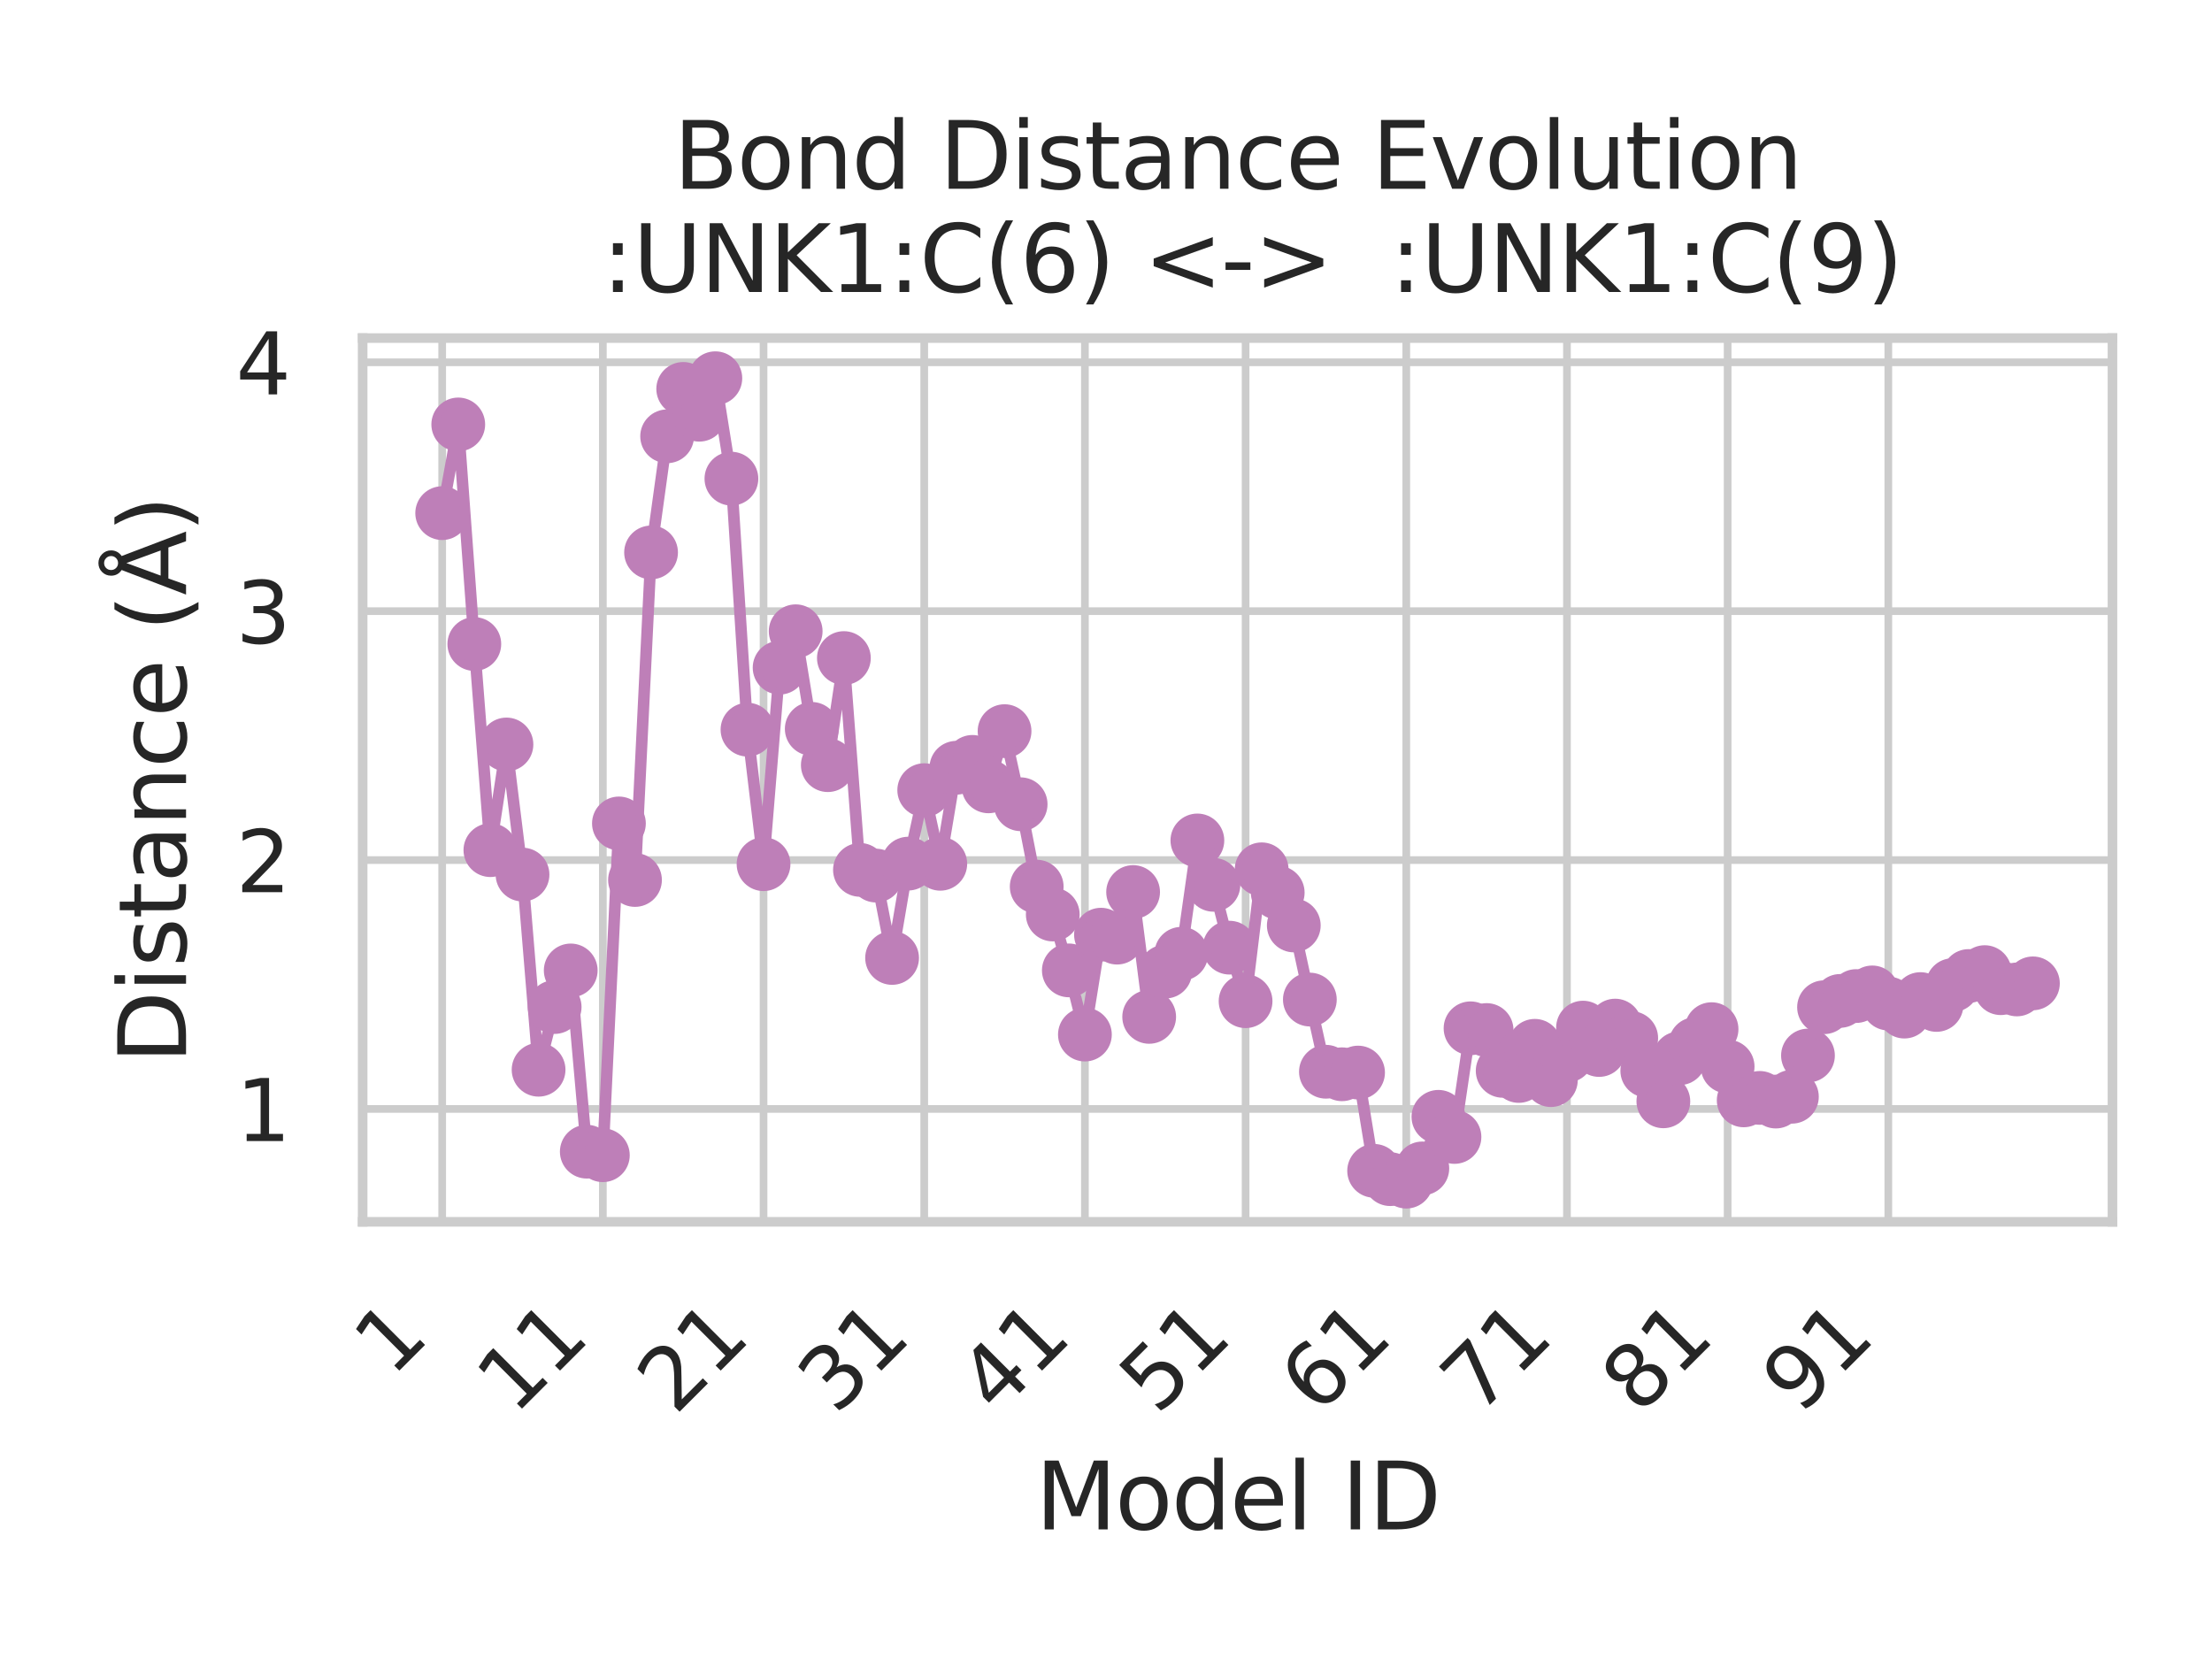 <?xml version="1.0" encoding="utf-8" standalone="no"?>
<!DOCTYPE svg PUBLIC "-//W3C//DTD SVG 1.1//EN"
  "http://www.w3.org/Graphics/SVG/1.1/DTD/svg11.dtd">
<svg xmlns:xlink="http://www.w3.org/1999/xlink" width="288pt" height="216pt" viewBox="0 0 288 216" xmlns="http://www.w3.org/2000/svg" version="1.1">
 <defs>
  <style type="text/css">*{stroke-linejoin: round; stroke-linecap: butt}</style>
 </defs>
 <g id="figure_1">
  <g id="patch_1">
   <path d="M 0 216 
L 288 216 
L 288 0 
L 0 0 
z
" style="fill: #ffffff"/>
  </g>
  <g id="axes_1">
   <g id="patch_2">
    <path d="M 47.216 159.079 
L 275.04 159.079 
L 275.04 44.016 
L 47.216 44.016 
z
" style="fill: #ffffff"/>
   </g>
   <g id="matplotlib.axis_1">
    <g id="xtick_1">
     <g id="line2d_1">
      <path d="M 57.572 159.079 
L 57.572 44.016 
" clip-path="url(#p809d1a5e52)" style="fill: none; stroke: #cccccc; stroke-linecap: round"/>
     </g>
     <g id="text_1">
      <!-- 1 -->
      <g style="fill: #262626" transform="translate(51.005 179.438) rotate(-45) scale(0.11 -0.11)">
       <defs>
        <path id="DejaVuSans-31" d="M 794 531 
L 1825 531 
L 1825 4091 
L 703 3866 
L 703 4441 
L 1819 4666 
L 2450 4666 
L 2450 531 
L 3481 531 
L 3481 0 
L 794 0 
L 794 531 
z
" transform="scale(0.016)"/>
       </defs>
       <use xlink:href="#DejaVuSans-31"/>
      </g>
     </g>
    </g>
    <g id="xtick_2">
     <g id="line2d_2">
      <path d="M 78.492 159.079 
L 78.492 44.016 
" clip-path="url(#p809d1a5e52)" style="fill: none; stroke: #cccccc; stroke-linecap: round"/>
     </g>
     <g id="text_2">
      <!-- 11 -->
      <g style="fill: #262626" transform="translate(66.977 184.387) rotate(-45) scale(0.11 -0.11)">
       <use xlink:href="#DejaVuSans-31"/>
       <use xlink:href="#DejaVuSans-31" x="63.623"/>
      </g>
     </g>
    </g>
    <g id="xtick_3">
     <g id="line2d_3">
      <path d="M 99.413 159.079 
L 99.413 44.016 
" clip-path="url(#p809d1a5e52)" style="fill: none; stroke: #cccccc; stroke-linecap: round"/>
     </g>
     <g id="text_3">
      <!-- 21 -->
      <g style="fill: #262626" transform="translate(87.897 184.387) rotate(-45) scale(0.11 -0.11)">
       <defs>
        <path id="DejaVuSans-32" d="M 1228 531 
L 3431 531 
L 3431 0 
L 469 0 
L 469 531 
Q 828 903 1448 1529 
Q 2069 2156 2228 2338 
Q 2531 2678 2651 2914 
Q 2772 3150 2772 3378 
Q 2772 3750 2511 3984 
Q 2250 4219 1831 4219 
Q 1534 4219 1204 4116 
Q 875 4013 500 3803 
L 500 4441 
Q 881 4594 1212 4672 
Q 1544 4750 1819 4750 
Q 2544 4750 2975 4387 
Q 3406 4025 3406 3419 
Q 3406 3131 3298 2873 
Q 3191 2616 2906 2266 
Q 2828 2175 2409 1742 
Q 1991 1309 1228 531 
z
" transform="scale(0.016)"/>
       </defs>
       <use xlink:href="#DejaVuSans-32"/>
       <use xlink:href="#DejaVuSans-31" x="63.623"/>
      </g>
     </g>
    </g>
    <g id="xtick_4">
     <g id="line2d_4">
      <path d="M 120.333 159.079 
L 120.333 44.016 
" clip-path="url(#p809d1a5e52)" style="fill: none; stroke: #cccccc; stroke-linecap: round"/>
     </g>
     <g id="text_4">
      <!-- 31 -->
      <g style="fill: #262626" transform="translate(108.818 184.387) rotate(-45) scale(0.11 -0.11)">
       <defs>
        <path id="DejaVuSans-33" d="M 2597 2516 
Q 3050 2419 3304 2112 
Q 3559 1806 3559 1356 
Q 3559 666 3084 287 
Q 2609 -91 1734 -91 
Q 1441 -91 1130 -33 
Q 819 25 488 141 
L 488 750 
Q 750 597 1062 519 
Q 1375 441 1716 441 
Q 2309 441 2620 675 
Q 2931 909 2931 1356 
Q 2931 1769 2642 2001 
Q 2353 2234 1838 2234 
L 1294 2234 
L 1294 2753 
L 1863 2753 
Q 2328 2753 2575 2939 
Q 2822 3125 2822 3475 
Q 2822 3834 2567 4026 
Q 2313 4219 1838 4219 
Q 1578 4219 1281 4162 
Q 984 4106 628 3988 
L 628 4550 
Q 988 4650 1302 4700 
Q 1616 4750 1894 4750 
Q 2613 4750 3031 4423 
Q 3450 4097 3450 3541 
Q 3450 3153 3228 2886 
Q 3006 2619 2597 2516 
z
" transform="scale(0.016)"/>
       </defs>
       <use xlink:href="#DejaVuSans-33"/>
       <use xlink:href="#DejaVuSans-31" x="63.623"/>
      </g>
     </g>
    </g>
    <g id="xtick_5">
     <g id="line2d_5">
      <path d="M 141.254 159.079 
L 141.254 44.016 
" clip-path="url(#p809d1a5e52)" style="fill: none; stroke: #cccccc; stroke-linecap: round"/>
     </g>
     <g id="text_5">
      <!-- 41 -->
      <g style="fill: #262626" transform="translate(129.738 184.387) rotate(-45) scale(0.11 -0.11)">
       <defs>
        <path id="DejaVuSans-34" d="M 2419 4116 
L 825 1625 
L 2419 1625 
L 2419 4116 
z
M 2253 4666 
L 3047 4666 
L 3047 1625 
L 3713 1625 
L 3713 1100 
L 3047 1100 
L 3047 0 
L 2419 0 
L 2419 1100 
L 313 1100 
L 313 1709 
L 2253 4666 
z
" transform="scale(0.016)"/>
       </defs>
       <use xlink:href="#DejaVuSans-34"/>
       <use xlink:href="#DejaVuSans-31" x="63.623"/>
      </g>
     </g>
    </g>
    <g id="xtick_6">
     <g id="line2d_6">
      <path d="M 162.174 159.079 
L 162.174 44.016 
" clip-path="url(#p809d1a5e52)" style="fill: none; stroke: #cccccc; stroke-linecap: round"/>
     </g>
     <g id="text_6">
      <!-- 51 -->
      <g style="fill: #262626" transform="translate(150.659 184.387) rotate(-45) scale(0.11 -0.11)">
       <defs>
        <path id="DejaVuSans-35" d="M 691 4666 
L 3169 4666 
L 3169 4134 
L 1269 4134 
L 1269 2991 
Q 1406 3038 1543 3061 
Q 1681 3084 1819 3084 
Q 2600 3084 3056 2656 
Q 3513 2228 3513 1497 
Q 3513 744 3044 326 
Q 2575 -91 1722 -91 
Q 1428 -91 1123 -41 
Q 819 9 494 109 
L 494 744 
Q 775 591 1075 516 
Q 1375 441 1709 441 
Q 2250 441 2565 725 
Q 2881 1009 2881 1497 
Q 2881 1984 2565 2268 
Q 2250 2553 1709 2553 
Q 1456 2553 1204 2497 
Q 953 2441 691 2322 
L 691 4666 
z
" transform="scale(0.016)"/>
       </defs>
       <use xlink:href="#DejaVuSans-35"/>
       <use xlink:href="#DejaVuSans-31" x="63.623"/>
      </g>
     </g>
    </g>
    <g id="xtick_7">
     <g id="line2d_7">
      <path d="M 183.095 159.079 
L 183.095 44.016 
" clip-path="url(#p809d1a5e52)" style="fill: none; stroke: #cccccc; stroke-linecap: round"/>
     </g>
     <g id="text_7">
      <!-- 61 -->
      <g style="fill: #262626" transform="translate(171.579 184.387) rotate(-45) scale(0.11 -0.11)">
       <defs>
        <path id="DejaVuSans-36" d="M 2113 2584 
Q 1688 2584 1439 2293 
Q 1191 2003 1191 1497 
Q 1191 994 1439 701 
Q 1688 409 2113 409 
Q 2538 409 2786 701 
Q 3034 994 3034 1497 
Q 3034 2003 2786 2293 
Q 2538 2584 2113 2584 
z
M 3366 4563 
L 3366 3988 
Q 3128 4100 2886 4159 
Q 2644 4219 2406 4219 
Q 1781 4219 1451 3797 
Q 1122 3375 1075 2522 
Q 1259 2794 1537 2939 
Q 1816 3084 2150 3084 
Q 2853 3084 3261 2657 
Q 3669 2231 3669 1497 
Q 3669 778 3244 343 
Q 2819 -91 2113 -91 
Q 1303 -91 875 529 
Q 447 1150 447 2328 
Q 447 3434 972 4092 
Q 1497 4750 2381 4750 
Q 2619 4750 2861 4703 
Q 3103 4656 3366 4563 
z
" transform="scale(0.016)"/>
       </defs>
       <use xlink:href="#DejaVuSans-36"/>
       <use xlink:href="#DejaVuSans-31" x="63.623"/>
      </g>
     </g>
    </g>
    <g id="xtick_8">
     <g id="line2d_8">
      <path d="M 204.015 159.079 
L 204.015 44.016 
" clip-path="url(#p809d1a5e52)" style="fill: none; stroke: #cccccc; stroke-linecap: round"/>
     </g>
     <g id="text_8">
      <!-- 71 -->
      <g style="fill: #262626" transform="translate(192.5 184.387) rotate(-45) scale(0.11 -0.11)">
       <defs>
        <path id="DejaVuSans-37" d="M 525 4666 
L 3525 4666 
L 3525 4397 
L 1831 0 
L 1172 0 
L 2766 4134 
L 525 4134 
L 525 4666 
z
" transform="scale(0.016)"/>
       </defs>
       <use xlink:href="#DejaVuSans-37"/>
       <use xlink:href="#DejaVuSans-31" x="63.623"/>
      </g>
     </g>
    </g>
    <g id="xtick_9">
     <g id="line2d_9">
      <path d="M 224.936 159.079 
L 224.936 44.016 
" clip-path="url(#p809d1a5e52)" style="fill: none; stroke: #cccccc; stroke-linecap: round"/>
     </g>
     <g id="text_9">
      <!-- 81 -->
      <g style="fill: #262626" transform="translate(213.42 184.387) rotate(-45) scale(0.11 -0.11)">
       <defs>
        <path id="DejaVuSans-38" d="M 2034 2216 
Q 1584 2216 1326 1975 
Q 1069 1734 1069 1313 
Q 1069 891 1326 650 
Q 1584 409 2034 409 
Q 2484 409 2743 651 
Q 3003 894 3003 1313 
Q 3003 1734 2745 1975 
Q 2488 2216 2034 2216 
z
M 1403 2484 
Q 997 2584 770 2862 
Q 544 3141 544 3541 
Q 544 4100 942 4425 
Q 1341 4750 2034 4750 
Q 2731 4750 3128 4425 
Q 3525 4100 3525 3541 
Q 3525 3141 3298 2862 
Q 3072 2584 2669 2484 
Q 3125 2378 3379 2068 
Q 3634 1759 3634 1313 
Q 3634 634 3220 271 
Q 2806 -91 2034 -91 
Q 1263 -91 848 271 
Q 434 634 434 1313 
Q 434 1759 690 2068 
Q 947 2378 1403 2484 
z
M 1172 3481 
Q 1172 3119 1398 2916 
Q 1625 2713 2034 2713 
Q 2441 2713 2670 2916 
Q 2900 3119 2900 3481 
Q 2900 3844 2670 4047 
Q 2441 4250 2034 4250 
Q 1625 4250 1398 4047 
Q 1172 3844 1172 3481 
z
" transform="scale(0.016)"/>
       </defs>
       <use xlink:href="#DejaVuSans-38"/>
       <use xlink:href="#DejaVuSans-31" x="63.623"/>
      </g>
     </g>
    </g>
    <g id="xtick_10">
     <g id="line2d_10">
      <path d="M 245.856 159.079 
L 245.856 44.016 
" clip-path="url(#p809d1a5e52)" style="fill: none; stroke: #cccccc; stroke-linecap: round"/>
     </g>
     <g id="text_10">
      <!-- 91 -->
      <g style="fill: #262626" transform="translate(234.341 184.387) rotate(-45) scale(0.11 -0.11)">
       <defs>
        <path id="DejaVuSans-39" d="M 703 97 
L 703 672 
Q 941 559 1184 500 
Q 1428 441 1663 441 
Q 2288 441 2617 861 
Q 2947 1281 2994 2138 
Q 2813 1869 2534 1725 
Q 2256 1581 1919 1581 
Q 1219 1581 811 2004 
Q 403 2428 403 3163 
Q 403 3881 828 4315 
Q 1253 4750 1959 4750 
Q 2769 4750 3195 4129 
Q 3622 3509 3622 2328 
Q 3622 1225 3098 567 
Q 2575 -91 1691 -91 
Q 1453 -91 1209 -44 
Q 966 3 703 97 
z
M 1959 2075 
Q 2384 2075 2632 2365 
Q 2881 2656 2881 3163 
Q 2881 3666 2632 3958 
Q 2384 4250 1959 4250 
Q 1534 4250 1286 3958 
Q 1038 3666 1038 3163 
Q 1038 2656 1286 2365 
Q 1534 2075 1959 2075 
z
" transform="scale(0.016)"/>
       </defs>
       <use xlink:href="#DejaVuSans-39"/>
       <use xlink:href="#DejaVuSans-31" x="63.623"/>
      </g>
     </g>
    </g>
    <g id="text_11">
     <!-- Model ID -->
     <g style="fill: #262626" transform="translate(134.815 199.123) scale(0.12 -0.12)">
      <defs>
       <path id="DejaVuSans-4d" d="M 628 4666 
L 1569 4666 
L 2759 1491 
L 3956 4666 
L 4897 4666 
L 4897 0 
L 4281 0 
L 4281 4097 
L 3078 897 
L 2444 897 
L 1241 4097 
L 1241 0 
L 628 0 
L 628 4666 
z
" transform="scale(0.016)"/>
       <path id="DejaVuSans-6f" d="M 1959 3097 
Q 1497 3097 1228 2736 
Q 959 2375 959 1747 
Q 959 1119 1226 758 
Q 1494 397 1959 397 
Q 2419 397 2687 759 
Q 2956 1122 2956 1747 
Q 2956 2369 2687 2733 
Q 2419 3097 1959 3097 
z
M 1959 3584 
Q 2709 3584 3137 3096 
Q 3566 2609 3566 1747 
Q 3566 888 3137 398 
Q 2709 -91 1959 -91 
Q 1206 -91 779 398 
Q 353 888 353 1747 
Q 353 2609 779 3096 
Q 1206 3584 1959 3584 
z
" transform="scale(0.016)"/>
       <path id="DejaVuSans-64" d="M 2906 2969 
L 2906 4863 
L 3481 4863 
L 3481 0 
L 2906 0 
L 2906 525 
Q 2725 213 2448 61 
Q 2172 -91 1784 -91 
Q 1150 -91 751 415 
Q 353 922 353 1747 
Q 353 2572 751 3078 
Q 1150 3584 1784 3584 
Q 2172 3584 2448 3432 
Q 2725 3281 2906 2969 
z
M 947 1747 
Q 947 1113 1208 752 
Q 1469 391 1925 391 
Q 2381 391 2643 752 
Q 2906 1113 2906 1747 
Q 2906 2381 2643 2742 
Q 2381 3103 1925 3103 
Q 1469 3103 1208 2742 
Q 947 2381 947 1747 
z
" transform="scale(0.016)"/>
       <path id="DejaVuSans-65" d="M 3597 1894 
L 3597 1613 
L 953 1613 
Q 991 1019 1311 708 
Q 1631 397 2203 397 
Q 2534 397 2845 478 
Q 3156 559 3463 722 
L 3463 178 
Q 3153 47 2828 -22 
Q 2503 -91 2169 -91 
Q 1331 -91 842 396 
Q 353 884 353 1716 
Q 353 2575 817 3079 
Q 1281 3584 2069 3584 
Q 2775 3584 3186 3129 
Q 3597 2675 3597 1894 
z
M 3022 2063 
Q 3016 2534 2758 2815 
Q 2500 3097 2075 3097 
Q 1594 3097 1305 2825 
Q 1016 2553 972 2059 
L 3022 2063 
z
" transform="scale(0.016)"/>
       <path id="DejaVuSans-6c" d="M 603 4863 
L 1178 4863 
L 1178 0 
L 603 0 
L 603 4863 
z
" transform="scale(0.016)"/>
       <path id="DejaVuSans-20" transform="scale(0.016)"/>
       <path id="DejaVuSans-49" d="M 628 4666 
L 1259 4666 
L 1259 0 
L 628 0 
L 628 4666 
z
" transform="scale(0.016)"/>
       <path id="DejaVuSans-44" d="M 1259 4147 
L 1259 519 
L 2022 519 
Q 2988 519 3436 956 
Q 3884 1394 3884 2338 
Q 3884 3275 3436 3711 
Q 2988 4147 2022 4147 
L 1259 4147 
z
M 628 4666 
L 1925 4666 
Q 3281 4666 3915 4102 
Q 4550 3538 4550 2338 
Q 4550 1131 3912 565 
Q 3275 0 1925 0 
L 628 0 
L 628 4666 
z
" transform="scale(0.016)"/>
      </defs>
      <use xlink:href="#DejaVuSans-4d"/>
      <use xlink:href="#DejaVuSans-6f" x="86.279"/>
      <use xlink:href="#DejaVuSans-64" x="147.461"/>
      <use xlink:href="#DejaVuSans-65" x="210.938"/>
      <use xlink:href="#DejaVuSans-6c" x="272.461"/>
      <use xlink:href="#DejaVuSans-20" x="300.244"/>
      <use xlink:href="#DejaVuSans-49" x="332.031"/>
      <use xlink:href="#DejaVuSans-44" x="361.523"/>
     </g>
    </g>
   </g>
   <g id="matplotlib.axis_2">
    <g id="ytick_1">
     <g id="line2d_11">
      <path d="M 47.216 144.385 
L 275.04 144.385 
" clip-path="url(#p809d1a5e52)" style="fill: none; stroke: #cccccc; stroke-linecap: round"/>
     </g>
     <g id="text_12">
      <!-- 1 -->
      <g style="fill: #262626" transform="translate(30.718 148.564) scale(0.11 -0.11)">
       <use xlink:href="#DejaVuSans-31"/>
      </g>
     </g>
    </g>
    <g id="ytick_2">
     <g id="line2d_12">
      <path d="M 47.216 111.98 
L 275.04 111.98 
" clip-path="url(#p809d1a5e52)" style="fill: none; stroke: #cccccc; stroke-linecap: round"/>
     </g>
     <g id="text_13">
      <!-- 2 -->
      <g style="fill: #262626" transform="translate(30.718 116.159) scale(0.11 -0.11)">
       <use xlink:href="#DejaVuSans-32"/>
      </g>
     </g>
    </g>
    <g id="ytick_3">
     <g id="line2d_13">
      <path d="M 47.216 79.575 
L 275.04 79.575 
" clip-path="url(#p809d1a5e52)" style="fill: none; stroke: #cccccc; stroke-linecap: round"/>
     </g>
     <g id="text_14">
      <!-- 3 -->
      <g style="fill: #262626" transform="translate(30.718 83.754) scale(0.11 -0.11)">
       <use xlink:href="#DejaVuSans-33"/>
      </g>
     </g>
    </g>
    <g id="ytick_4">
     <g id="line2d_14">
      <path d="M 47.216 47.17 
L 275.04 47.17 
" clip-path="url(#p809d1a5e52)" style="fill: none; stroke: #cccccc; stroke-linecap: round"/>
     </g>
     <g id="text_15">
      <!-- 4 -->
      <g style="fill: #262626" transform="translate(30.718 51.349) scale(0.11 -0.11)">
       <use xlink:href="#DejaVuSans-34"/>
      </g>
     </g>
    </g>
    <g id="text_16">
     <!-- Distance (Å) -->
     <g style="fill: #262626" transform="translate(24.222 138.476) rotate(-90) scale(0.12 -0.12)">
      <defs>
       <path id="DejaVuSans-69" d="M 603 3500 
L 1178 3500 
L 1178 0 
L 603 0 
L 603 3500 
z
M 603 4863 
L 1178 4863 
L 1178 4134 
L 603 4134 
L 603 4863 
z
" transform="scale(0.016)"/>
       <path id="DejaVuSans-73" d="M 2834 3397 
L 2834 2853 
Q 2591 2978 2328 3040 
Q 2066 3103 1784 3103 
Q 1356 3103 1142 2972 
Q 928 2841 928 2578 
Q 928 2378 1081 2264 
Q 1234 2150 1697 2047 
L 1894 2003 
Q 2506 1872 2764 1633 
Q 3022 1394 3022 966 
Q 3022 478 2636 193 
Q 2250 -91 1575 -91 
Q 1294 -91 989 -36 
Q 684 19 347 128 
L 347 722 
Q 666 556 975 473 
Q 1284 391 1588 391 
Q 1994 391 2212 530 
Q 2431 669 2431 922 
Q 2431 1156 2273 1281 
Q 2116 1406 1581 1522 
L 1381 1569 
Q 847 1681 609 1914 
Q 372 2147 372 2553 
Q 372 3047 722 3315 
Q 1072 3584 1716 3584 
Q 2034 3584 2315 3537 
Q 2597 3491 2834 3397 
z
" transform="scale(0.016)"/>
       <path id="DejaVuSans-74" d="M 1172 4494 
L 1172 3500 
L 2356 3500 
L 2356 3053 
L 1172 3053 
L 1172 1153 
Q 1172 725 1289 603 
Q 1406 481 1766 481 
L 2356 481 
L 2356 0 
L 1766 0 
Q 1100 0 847 248 
Q 594 497 594 1153 
L 594 3053 
L 172 3053 
L 172 3500 
L 594 3500 
L 594 4494 
L 1172 4494 
z
" transform="scale(0.016)"/>
       <path id="DejaVuSans-61" d="M 2194 1759 
Q 1497 1759 1228 1600 
Q 959 1441 959 1056 
Q 959 750 1161 570 
Q 1363 391 1709 391 
Q 2188 391 2477 730 
Q 2766 1069 2766 1631 
L 2766 1759 
L 2194 1759 
z
M 3341 1997 
L 3341 0 
L 2766 0 
L 2766 531 
Q 2569 213 2275 61 
Q 1981 -91 1556 -91 
Q 1019 -91 701 211 
Q 384 513 384 1019 
Q 384 1609 779 1909 
Q 1175 2209 1959 2209 
L 2766 2209 
L 2766 2266 
Q 2766 2663 2505 2880 
Q 2244 3097 1772 3097 
Q 1472 3097 1187 3025 
Q 903 2953 641 2809 
L 641 3341 
Q 956 3463 1253 3523 
Q 1550 3584 1831 3584 
Q 2591 3584 2966 3190 
Q 3341 2797 3341 1997 
z
" transform="scale(0.016)"/>
       <path id="DejaVuSans-6e" d="M 3513 2113 
L 3513 0 
L 2938 0 
L 2938 2094 
Q 2938 2591 2744 2837 
Q 2550 3084 2163 3084 
Q 1697 3084 1428 2787 
Q 1159 2491 1159 1978 
L 1159 0 
L 581 0 
L 581 3500 
L 1159 3500 
L 1159 2956 
Q 1366 3272 1645 3428 
Q 1925 3584 2291 3584 
Q 2894 3584 3203 3211 
Q 3513 2838 3513 2113 
z
" transform="scale(0.016)"/>
       <path id="DejaVuSans-63" d="M 3122 3366 
L 3122 2828 
Q 2878 2963 2633 3030 
Q 2388 3097 2138 3097 
Q 1578 3097 1268 2742 
Q 959 2388 959 1747 
Q 959 1106 1268 751 
Q 1578 397 2138 397 
Q 2388 397 2633 464 
Q 2878 531 3122 666 
L 3122 134 
Q 2881 22 2623 -34 
Q 2366 -91 2075 -91 
Q 1284 -91 818 406 
Q 353 903 353 1747 
Q 353 2603 823 3093 
Q 1294 3584 2113 3584 
Q 2378 3584 2631 3529 
Q 2884 3475 3122 3366 
z
" transform="scale(0.016)"/>
       <path id="DejaVuSans-28" d="M 1984 4856 
Q 1566 4138 1362 3434 
Q 1159 2731 1159 2009 
Q 1159 1288 1364 580 
Q 1569 -128 1984 -844 
L 1484 -844 
Q 1016 -109 783 600 
Q 550 1309 550 2009 
Q 550 2706 781 3412 
Q 1013 4119 1484 4856 
L 1984 4856 
z
" transform="scale(0.016)"/>
       <path id="DejaVuSans-c5" d="M 2663 5081 
Q 2663 5278 2523 5417 
Q 2384 5556 2188 5556 
Q 1988 5556 1852 5420 
Q 1716 5284 1716 5081 
Q 1716 4884 1853 4746 
Q 1991 4609 2188 4609 
Q 2384 4609 2523 4746 
Q 2663 4884 2663 5081 
z
M 2188 4044 
L 1338 1722 
L 3041 1722 
L 2188 4044 
z
M 1716 4366 
Q 1525 4494 1428 4673 
Q 1331 4853 1331 5081 
Q 1331 5441 1579 5691 
Q 1828 5941 2188 5941 
Q 2544 5941 2795 5689 
Q 3047 5438 3047 5081 
Q 3047 4863 2948 4678 
Q 2850 4494 2663 4366 
L 4325 0 
L 3669 0 
L 3244 1197 
L 1141 1197 
L 716 0 
L 50 0 
L 1716 4366 
z
" transform="scale(0.016)"/>
       <path id="DejaVuSans-29" d="M 513 4856 
L 1013 4856 
Q 1481 4119 1714 3412 
Q 1947 2706 1947 2009 
Q 1947 1309 1714 600 
Q 1481 -109 1013 -844 
L 513 -844 
Q 928 -128 1133 580 
Q 1338 1288 1338 2009 
Q 1338 2731 1133 3434 
Q 928 4138 513 4856 
z
" transform="scale(0.016)"/>
      </defs>
      <use xlink:href="#DejaVuSans-44"/>
      <use xlink:href="#DejaVuSans-69" x="77.002"/>
      <use xlink:href="#DejaVuSans-73" x="104.785"/>
      <use xlink:href="#DejaVuSans-74" x="156.885"/>
      <use xlink:href="#DejaVuSans-61" x="196.094"/>
      <use xlink:href="#DejaVuSans-6e" x="257.373"/>
      <use xlink:href="#DejaVuSans-63" x="320.752"/>
      <use xlink:href="#DejaVuSans-65" x="375.732"/>
      <use xlink:href="#DejaVuSans-20" x="437.256"/>
      <use xlink:href="#DejaVuSans-28" x="469.043"/>
      <use xlink:href="#DejaVuSans-c5" x="508.057"/>
      <use xlink:href="#DejaVuSans-29" x="576.465"/>
     </g>
    </g>
   </g>
   <g id="line2d_15">
    <path d="M 57.572 66.809 
L 59.664 55.262 
L 61.756 83.853 
L 63.848 110.688 
L 65.94 96.93 
L 68.032 113.869 
L 70.124 139.279 
L 72.216 131.115 
L 74.308 126.351 
L 76.4 149.946 
L 78.492 150.41 
L 80.584 107.211 
L 82.676 114.573 
L 84.768 71.927 
L 86.861 56.805 
L 88.953 50.635 
L 91.045 53.996 
L 93.137 49.246 
L 95.229 62.324 
L 97.321 95.001 
L 99.413 112.517 
L 101.505 86.929 
L 103.597 82.189 
L 105.689 94.899 
L 107.781 99.622 
L 109.873 85.68 
L 111.965 113.257 
L 114.057 114.001 
L 116.149 124.724 
L 118.241 112.444 
L 120.333 102.877 
L 122.425 112.464 
L 124.517 99.961 
L 126.609 99.196 
L 128.701 102.382 
L 130.793 95.194 
L 132.886 104.712 
L 134.978 115.439 
L 137.07 119.067 
L 139.162 126.344 
L 141.254 134.698 
L 143.346 121.695 
L 145.438 122.079 
L 147.53 116.142 
L 149.622 132.396 
L 151.714 126.506 
L 153.806 124.181 
L 155.898 109.426 
L 157.99 115.202 
L 160.082 123.384 
L 162.174 130.356 
L 164.266 113.184 
L 166.358 116.221 
L 168.45 120.494 
L 170.542 130.143 
L 172.634 139.54 
L 174.726 139.869 
L 176.818 139.647 
L 178.911 152.443 
L 181.003 153.523 
L 183.095 153.849 
L 185.187 152.126 
L 187.279 145.409 
L 189.371 148.031 
L 191.463 133.884 
L 193.555 134.108 
L 195.647 139.423 
L 197.739 140.089 
L 199.831 136.164 
L 201.923 140.633 
L 204.015 137.434 
L 206.107 133.795 
L 208.199 136.709 
L 210.291 133.533 
L 212.383 135.158 
L 214.475 139.414 
L 216.567 143.39 
L 218.659 137.783 
L 220.751 135.933 
L 222.843 133.996 
L 224.936 138.868 
L 227.028 143.266 
L 229.12 142.946 
L 231.212 143.423 
L 233.304 142.795 
L 235.396 137.43 
L 237.488 131.141 
L 239.58 130.319 
L 241.672 129.686 
L 243.764 129.212 
L 245.856 130.662 
L 247.948 131.709 
L 250.04 130.079 
L 252.132 130.842 
L 254.224 128.264 
L 256.316 127.076 
L 258.408 126.57 
L 260.5 128.66 
L 262.592 128.824 
L 264.684 128.033 
" clip-path="url(#p809d1a5e52)" style="fill: none; stroke: #be7fb8; stroke-width: 1.5; stroke-linecap: round"/>
    <defs>
     <path id="m360edb4812" d="M 0 3 
C 0.796 3 1.559 2.684 2.121 2.121 
C 2.684 1.559 3 0.796 3 0 
C 3 -0.796 2.684 -1.559 2.121 -2.121 
C 1.559 -2.684 0.796 -3 0 -3 
C -0.796 -3 -1.559 -2.684 -2.121 -2.121 
C -2.684 -1.559 -3 -0.796 -3 0 
C -3 0.796 -2.684 1.559 -2.121 2.121 
C -1.559 2.684 -0.796 3 0 3 
z
" style="stroke: #be7fb8"/>
    </defs>
    <g clip-path="url(#p809d1a5e52)">
     <use xlink:href="#m360edb4812" x="57.572" y="66.809" style="fill: #be7fb8; stroke: #be7fb8"/>
     <use xlink:href="#m360edb4812" x="59.664" y="55.262" style="fill: #be7fb8; stroke: #be7fb8"/>
     <use xlink:href="#m360edb4812" x="61.756" y="83.853" style="fill: #be7fb8; stroke: #be7fb8"/>
     <use xlink:href="#m360edb4812" x="63.848" y="110.688" style="fill: #be7fb8; stroke: #be7fb8"/>
     <use xlink:href="#m360edb4812" x="65.94" y="96.93" style="fill: #be7fb8; stroke: #be7fb8"/>
     <use xlink:href="#m360edb4812" x="68.032" y="113.869" style="fill: #be7fb8; stroke: #be7fb8"/>
     <use xlink:href="#m360edb4812" x="70.124" y="139.279" style="fill: #be7fb8; stroke: #be7fb8"/>
     <use xlink:href="#m360edb4812" x="72.216" y="131.115" style="fill: #be7fb8; stroke: #be7fb8"/>
     <use xlink:href="#m360edb4812" x="74.308" y="126.351" style="fill: #be7fb8; stroke: #be7fb8"/>
     <use xlink:href="#m360edb4812" x="76.4" y="149.946" style="fill: #be7fb8; stroke: #be7fb8"/>
     <use xlink:href="#m360edb4812" x="78.492" y="150.41" style="fill: #be7fb8; stroke: #be7fb8"/>
     <use xlink:href="#m360edb4812" x="80.584" y="107.211" style="fill: #be7fb8; stroke: #be7fb8"/>
     <use xlink:href="#m360edb4812" x="82.676" y="114.573" style="fill: #be7fb8; stroke: #be7fb8"/>
     <use xlink:href="#m360edb4812" x="84.768" y="71.927" style="fill: #be7fb8; stroke: #be7fb8"/>
     <use xlink:href="#m360edb4812" x="86.861" y="56.805" style="fill: #be7fb8; stroke: #be7fb8"/>
     <use xlink:href="#m360edb4812" x="88.953" y="50.635" style="fill: #be7fb8; stroke: #be7fb8"/>
     <use xlink:href="#m360edb4812" x="91.045" y="53.996" style="fill: #be7fb8; stroke: #be7fb8"/>
     <use xlink:href="#m360edb4812" x="93.137" y="49.246" style="fill: #be7fb8; stroke: #be7fb8"/>
     <use xlink:href="#m360edb4812" x="95.229" y="62.324" style="fill: #be7fb8; stroke: #be7fb8"/>
     <use xlink:href="#m360edb4812" x="97.321" y="95.001" style="fill: #be7fb8; stroke: #be7fb8"/>
     <use xlink:href="#m360edb4812" x="99.413" y="112.517" style="fill: #be7fb8; stroke: #be7fb8"/>
     <use xlink:href="#m360edb4812" x="101.505" y="86.929" style="fill: #be7fb8; stroke: #be7fb8"/>
     <use xlink:href="#m360edb4812" x="103.597" y="82.189" style="fill: #be7fb8; stroke: #be7fb8"/>
     <use xlink:href="#m360edb4812" x="105.689" y="94.899" style="fill: #be7fb8; stroke: #be7fb8"/>
     <use xlink:href="#m360edb4812" x="107.781" y="99.622" style="fill: #be7fb8; stroke: #be7fb8"/>
     <use xlink:href="#m360edb4812" x="109.873" y="85.68" style="fill: #be7fb8; stroke: #be7fb8"/>
     <use xlink:href="#m360edb4812" x="111.965" y="113.257" style="fill: #be7fb8; stroke: #be7fb8"/>
     <use xlink:href="#m360edb4812" x="114.057" y="114.001" style="fill: #be7fb8; stroke: #be7fb8"/>
     <use xlink:href="#m360edb4812" x="116.149" y="124.724" style="fill: #be7fb8; stroke: #be7fb8"/>
     <use xlink:href="#m360edb4812" x="118.241" y="112.444" style="fill: #be7fb8; stroke: #be7fb8"/>
     <use xlink:href="#m360edb4812" x="120.333" y="102.877" style="fill: #be7fb8; stroke: #be7fb8"/>
     <use xlink:href="#m360edb4812" x="122.425" y="112.464" style="fill: #be7fb8; stroke: #be7fb8"/>
     <use xlink:href="#m360edb4812" x="124.517" y="99.961" style="fill: #be7fb8; stroke: #be7fb8"/>
     <use xlink:href="#m360edb4812" x="126.609" y="99.196" style="fill: #be7fb8; stroke: #be7fb8"/>
     <use xlink:href="#m360edb4812" x="128.701" y="102.382" style="fill: #be7fb8; stroke: #be7fb8"/>
     <use xlink:href="#m360edb4812" x="130.793" y="95.194" style="fill: #be7fb8; stroke: #be7fb8"/>
     <use xlink:href="#m360edb4812" x="132.886" y="104.712" style="fill: #be7fb8; stroke: #be7fb8"/>
     <use xlink:href="#m360edb4812" x="134.978" y="115.439" style="fill: #be7fb8; stroke: #be7fb8"/>
     <use xlink:href="#m360edb4812" x="137.07" y="119.067" style="fill: #be7fb8; stroke: #be7fb8"/>
     <use xlink:href="#m360edb4812" x="139.162" y="126.344" style="fill: #be7fb8; stroke: #be7fb8"/>
     <use xlink:href="#m360edb4812" x="141.254" y="134.698" style="fill: #be7fb8; stroke: #be7fb8"/>
     <use xlink:href="#m360edb4812" x="143.346" y="121.695" style="fill: #be7fb8; stroke: #be7fb8"/>
     <use xlink:href="#m360edb4812" x="145.438" y="122.079" style="fill: #be7fb8; stroke: #be7fb8"/>
     <use xlink:href="#m360edb4812" x="147.53" y="116.142" style="fill: #be7fb8; stroke: #be7fb8"/>
     <use xlink:href="#m360edb4812" x="149.622" y="132.396" style="fill: #be7fb8; stroke: #be7fb8"/>
     <use xlink:href="#m360edb4812" x="151.714" y="126.506" style="fill: #be7fb8; stroke: #be7fb8"/>
     <use xlink:href="#m360edb4812" x="153.806" y="124.181" style="fill: #be7fb8; stroke: #be7fb8"/>
     <use xlink:href="#m360edb4812" x="155.898" y="109.426" style="fill: #be7fb8; stroke: #be7fb8"/>
     <use xlink:href="#m360edb4812" x="157.99" y="115.202" style="fill: #be7fb8; stroke: #be7fb8"/>
     <use xlink:href="#m360edb4812" x="160.082" y="123.384" style="fill: #be7fb8; stroke: #be7fb8"/>
     <use xlink:href="#m360edb4812" x="162.174" y="130.356" style="fill: #be7fb8; stroke: #be7fb8"/>
     <use xlink:href="#m360edb4812" x="164.266" y="113.184" style="fill: #be7fb8; stroke: #be7fb8"/>
     <use xlink:href="#m360edb4812" x="166.358" y="116.221" style="fill: #be7fb8; stroke: #be7fb8"/>
     <use xlink:href="#m360edb4812" x="168.45" y="120.494" style="fill: #be7fb8; stroke: #be7fb8"/>
     <use xlink:href="#m360edb4812" x="170.542" y="130.143" style="fill: #be7fb8; stroke: #be7fb8"/>
     <use xlink:href="#m360edb4812" x="172.634" y="139.54" style="fill: #be7fb8; stroke: #be7fb8"/>
     <use xlink:href="#m360edb4812" x="174.726" y="139.869" style="fill: #be7fb8; stroke: #be7fb8"/>
     <use xlink:href="#m360edb4812" x="176.818" y="139.647" style="fill: #be7fb8; stroke: #be7fb8"/>
     <use xlink:href="#m360edb4812" x="178.911" y="152.443" style="fill: #be7fb8; stroke: #be7fb8"/>
     <use xlink:href="#m360edb4812" x="181.003" y="153.523" style="fill: #be7fb8; stroke: #be7fb8"/>
     <use xlink:href="#m360edb4812" x="183.095" y="153.849" style="fill: #be7fb8; stroke: #be7fb8"/>
     <use xlink:href="#m360edb4812" x="185.187" y="152.126" style="fill: #be7fb8; stroke: #be7fb8"/>
     <use xlink:href="#m360edb4812" x="187.279" y="145.409" style="fill: #be7fb8; stroke: #be7fb8"/>
     <use xlink:href="#m360edb4812" x="189.371" y="148.031" style="fill: #be7fb8; stroke: #be7fb8"/>
     <use xlink:href="#m360edb4812" x="191.463" y="133.884" style="fill: #be7fb8; stroke: #be7fb8"/>
     <use xlink:href="#m360edb4812" x="193.555" y="134.108" style="fill: #be7fb8; stroke: #be7fb8"/>
     <use xlink:href="#m360edb4812" x="195.647" y="139.423" style="fill: #be7fb8; stroke: #be7fb8"/>
     <use xlink:href="#m360edb4812" x="197.739" y="140.089" style="fill: #be7fb8; stroke: #be7fb8"/>
     <use xlink:href="#m360edb4812" x="199.831" y="136.164" style="fill: #be7fb8; stroke: #be7fb8"/>
     <use xlink:href="#m360edb4812" x="201.923" y="140.633" style="fill: #be7fb8; stroke: #be7fb8"/>
     <use xlink:href="#m360edb4812" x="204.015" y="137.434" style="fill: #be7fb8; stroke: #be7fb8"/>
     <use xlink:href="#m360edb4812" x="206.107" y="133.795" style="fill: #be7fb8; stroke: #be7fb8"/>
     <use xlink:href="#m360edb4812" x="208.199" y="136.709" style="fill: #be7fb8; stroke: #be7fb8"/>
     <use xlink:href="#m360edb4812" x="210.291" y="133.533" style="fill: #be7fb8; stroke: #be7fb8"/>
     <use xlink:href="#m360edb4812" x="212.383" y="135.158" style="fill: #be7fb8; stroke: #be7fb8"/>
     <use xlink:href="#m360edb4812" x="214.475" y="139.414" style="fill: #be7fb8; stroke: #be7fb8"/>
     <use xlink:href="#m360edb4812" x="216.567" y="143.39" style="fill: #be7fb8; stroke: #be7fb8"/>
     <use xlink:href="#m360edb4812" x="218.659" y="137.783" style="fill: #be7fb8; stroke: #be7fb8"/>
     <use xlink:href="#m360edb4812" x="220.751" y="135.933" style="fill: #be7fb8; stroke: #be7fb8"/>
     <use xlink:href="#m360edb4812" x="222.843" y="133.996" style="fill: #be7fb8; stroke: #be7fb8"/>
     <use xlink:href="#m360edb4812" x="224.936" y="138.868" style="fill: #be7fb8; stroke: #be7fb8"/>
     <use xlink:href="#m360edb4812" x="227.028" y="143.266" style="fill: #be7fb8; stroke: #be7fb8"/>
     <use xlink:href="#m360edb4812" x="229.12" y="142.946" style="fill: #be7fb8; stroke: #be7fb8"/>
     <use xlink:href="#m360edb4812" x="231.212" y="143.423" style="fill: #be7fb8; stroke: #be7fb8"/>
     <use xlink:href="#m360edb4812" x="233.304" y="142.795" style="fill: #be7fb8; stroke: #be7fb8"/>
     <use xlink:href="#m360edb4812" x="235.396" y="137.43" style="fill: #be7fb8; stroke: #be7fb8"/>
     <use xlink:href="#m360edb4812" x="237.488" y="131.141" style="fill: #be7fb8; stroke: #be7fb8"/>
     <use xlink:href="#m360edb4812" x="239.58" y="130.319" style="fill: #be7fb8; stroke: #be7fb8"/>
     <use xlink:href="#m360edb4812" x="241.672" y="129.686" style="fill: #be7fb8; stroke: #be7fb8"/>
     <use xlink:href="#m360edb4812" x="243.764" y="129.212" style="fill: #be7fb8; stroke: #be7fb8"/>
     <use xlink:href="#m360edb4812" x="245.856" y="130.662" style="fill: #be7fb8; stroke: #be7fb8"/>
     <use xlink:href="#m360edb4812" x="247.948" y="131.709" style="fill: #be7fb8; stroke: #be7fb8"/>
     <use xlink:href="#m360edb4812" x="250.04" y="130.079" style="fill: #be7fb8; stroke: #be7fb8"/>
     <use xlink:href="#m360edb4812" x="252.132" y="130.842" style="fill: #be7fb8; stroke: #be7fb8"/>
     <use xlink:href="#m360edb4812" x="254.224" y="128.264" style="fill: #be7fb8; stroke: #be7fb8"/>
     <use xlink:href="#m360edb4812" x="256.316" y="127.076" style="fill: #be7fb8; stroke: #be7fb8"/>
     <use xlink:href="#m360edb4812" x="258.408" y="126.57" style="fill: #be7fb8; stroke: #be7fb8"/>
     <use xlink:href="#m360edb4812" x="260.5" y="128.66" style="fill: #be7fb8; stroke: #be7fb8"/>
     <use xlink:href="#m360edb4812" x="262.592" y="128.824" style="fill: #be7fb8; stroke: #be7fb8"/>
     <use xlink:href="#m360edb4812" x="264.684" y="128.033" style="fill: #be7fb8; stroke: #be7fb8"/>
    </g>
   </g>
   <g id="patch_3">
    <path d="M 47.216 159.079 
L 47.216 44.016 
" style="fill: none; stroke: #cccccc; stroke-width: 1.25; stroke-linejoin: miter; stroke-linecap: square"/>
   </g>
   <g id="patch_4">
    <path d="M 275.04 159.079 
L 275.04 44.016 
" style="fill: none; stroke: #cccccc; stroke-width: 1.25; stroke-linejoin: miter; stroke-linecap: square"/>
   </g>
   <g id="patch_5">
    <path d="M 47.216 159.079 
L 275.04 159.079 
" style="fill: none; stroke: #cccccc; stroke-width: 1.25; stroke-linejoin: miter; stroke-linecap: square"/>
   </g>
   <g id="patch_6">
    <path d="M 47.216 44.016 
L 275.04 44.016 
" style="fill: none; stroke: #cccccc; stroke-width: 1.25; stroke-linejoin: miter; stroke-linecap: square"/>
   </g>
   <g id="text_17">
    <!-- Bond Distance Evolution -->
    <g style="fill: #262626" transform="translate(87.704 24.579) scale(0.12 -0.12)">
     <defs>
      <path id="DejaVuSans-42" d="M 1259 2228 
L 1259 519 
L 2272 519 
Q 2781 519 3026 730 
Q 3272 941 3272 1375 
Q 3272 1813 3026 2020 
Q 2781 2228 2272 2228 
L 1259 2228 
z
M 1259 4147 
L 1259 2741 
L 2194 2741 
Q 2656 2741 2882 2914 
Q 3109 3088 3109 3444 
Q 3109 3797 2882 3972 
Q 2656 4147 2194 4147 
L 1259 4147 
z
M 628 4666 
L 2241 4666 
Q 2963 4666 3353 4366 
Q 3744 4066 3744 3513 
Q 3744 3084 3544 2831 
Q 3344 2578 2956 2516 
Q 3422 2416 3680 2098 
Q 3938 1781 3938 1306 
Q 3938 681 3513 340 
Q 3088 0 2303 0 
L 628 0 
L 628 4666 
z
" transform="scale(0.016)"/>
      <path id="DejaVuSans-45" d="M 628 4666 
L 3578 4666 
L 3578 4134 
L 1259 4134 
L 1259 2753 
L 3481 2753 
L 3481 2222 
L 1259 2222 
L 1259 531 
L 3634 531 
L 3634 0 
L 628 0 
L 628 4666 
z
" transform="scale(0.016)"/>
      <path id="DejaVuSans-76" d="M 191 3500 
L 800 3500 
L 1894 563 
L 2988 3500 
L 3597 3500 
L 2284 0 
L 1503 0 
L 191 3500 
z
" transform="scale(0.016)"/>
      <path id="DejaVuSans-75" d="M 544 1381 
L 544 3500 
L 1119 3500 
L 1119 1403 
Q 1119 906 1312 657 
Q 1506 409 1894 409 
Q 2359 409 2629 706 
Q 2900 1003 2900 1516 
L 2900 3500 
L 3475 3500 
L 3475 0 
L 2900 0 
L 2900 538 
Q 2691 219 2414 64 
Q 2138 -91 1772 -91 
Q 1169 -91 856 284 
Q 544 659 544 1381 
z
M 1991 3584 
L 1991 3584 
z
" transform="scale(0.016)"/>
     </defs>
     <use xlink:href="#DejaVuSans-42"/>
     <use xlink:href="#DejaVuSans-6f" x="68.604"/>
     <use xlink:href="#DejaVuSans-6e" x="129.785"/>
     <use xlink:href="#DejaVuSans-64" x="193.164"/>
     <use xlink:href="#DejaVuSans-20" x="256.641"/>
     <use xlink:href="#DejaVuSans-44" x="288.428"/>
     <use xlink:href="#DejaVuSans-69" x="365.43"/>
     <use xlink:href="#DejaVuSans-73" x="393.213"/>
     <use xlink:href="#DejaVuSans-74" x="445.312"/>
     <use xlink:href="#DejaVuSans-61" x="484.521"/>
     <use xlink:href="#DejaVuSans-6e" x="545.801"/>
     <use xlink:href="#DejaVuSans-63" x="609.18"/>
     <use xlink:href="#DejaVuSans-65" x="664.16"/>
     <use xlink:href="#DejaVuSans-20" x="725.684"/>
     <use xlink:href="#DejaVuSans-45" x="757.471"/>
     <use xlink:href="#DejaVuSans-76" x="820.654"/>
     <use xlink:href="#DejaVuSans-6f" x="879.834"/>
     <use xlink:href="#DejaVuSans-6c" x="941.016"/>
     <use xlink:href="#DejaVuSans-75" x="968.799"/>
     <use xlink:href="#DejaVuSans-74" x="1032.178"/>
     <use xlink:href="#DejaVuSans-69" x="1071.387"/>
     <use xlink:href="#DejaVuSans-6f" x="1099.17"/>
     <use xlink:href="#DejaVuSans-6e" x="1160.352"/>
    </g>
    <!--  :UNK1:C(6) &lt;-&gt;  :UNK1:C(9) -->
    <g style="fill: #262626" transform="translate(74.553 38.016) scale(0.12 -0.12)">
     <defs>
      <path id="DejaVuSans-3a" d="M 750 794 
L 1409 794 
L 1409 0 
L 750 0 
L 750 794 
z
M 750 3309 
L 1409 3309 
L 1409 2516 
L 750 2516 
L 750 3309 
z
" transform="scale(0.016)"/>
      <path id="DejaVuSans-55" d="M 556 4666 
L 1191 4666 
L 1191 1831 
Q 1191 1081 1462 751 
Q 1734 422 2344 422 
Q 2950 422 3222 751 
Q 3494 1081 3494 1831 
L 3494 4666 
L 4128 4666 
L 4128 1753 
Q 4128 841 3676 375 
Q 3225 -91 2344 -91 
Q 1459 -91 1007 375 
Q 556 841 556 1753 
L 556 4666 
z
" transform="scale(0.016)"/>
      <path id="DejaVuSans-4e" d="M 628 4666 
L 1478 4666 
L 3547 763 
L 3547 4666 
L 4159 4666 
L 4159 0 
L 3309 0 
L 1241 3903 
L 1241 0 
L 628 0 
L 628 4666 
z
" transform="scale(0.016)"/>
      <path id="DejaVuSans-4b" d="M 628 4666 
L 1259 4666 
L 1259 2694 
L 3353 4666 
L 4166 4666 
L 1850 2491 
L 4331 0 
L 3500 0 
L 1259 2247 
L 1259 0 
L 628 0 
L 628 4666 
z
" transform="scale(0.016)"/>
      <path id="DejaVuSans-43" d="M 4122 4306 
L 4122 3641 
Q 3803 3938 3442 4084 
Q 3081 4231 2675 4231 
Q 1875 4231 1450 3742 
Q 1025 3253 1025 2328 
Q 1025 1406 1450 917 
Q 1875 428 2675 428 
Q 3081 428 3442 575 
Q 3803 722 4122 1019 
L 4122 359 
Q 3791 134 3420 21 
Q 3050 -91 2638 -91 
Q 1578 -91 968 557 
Q 359 1206 359 2328 
Q 359 3453 968 4101 
Q 1578 4750 2638 4750 
Q 3056 4750 3426 4639 
Q 3797 4528 4122 4306 
z
" transform="scale(0.016)"/>
      <path id="DejaVuSans-3c" d="M 4684 3150 
L 1459 2003 
L 4684 863 
L 4684 294 
L 678 1747 
L 678 2266 
L 4684 3719 
L 4684 3150 
z
" transform="scale(0.016)"/>
      <path id="DejaVuSans-2d" d="M 313 2009 
L 1997 2009 
L 1997 1497 
L 313 1497 
L 313 2009 
z
" transform="scale(0.016)"/>
      <path id="DejaVuSans-3e" d="M 678 3150 
L 678 3719 
L 4684 2266 
L 4684 1747 
L 678 294 
L 678 863 
L 3897 2003 
L 678 3150 
z
" transform="scale(0.016)"/>
     </defs>
     <use xlink:href="#DejaVuSans-20"/>
     <use xlink:href="#DejaVuSans-3a" x="31.787"/>
     <use xlink:href="#DejaVuSans-55" x="65.479"/>
     <use xlink:href="#DejaVuSans-4e" x="138.672"/>
     <use xlink:href="#DejaVuSans-4b" x="213.477"/>
     <use xlink:href="#DejaVuSans-31" x="279.053"/>
     <use xlink:href="#DejaVuSans-3a" x="342.676"/>
     <use xlink:href="#DejaVuSans-43" x="376.367"/>
     <use xlink:href="#DejaVuSans-28" x="446.191"/>
     <use xlink:href="#DejaVuSans-36" x="485.205"/>
     <use xlink:href="#DejaVuSans-29" x="548.828"/>
     <use xlink:href="#DejaVuSans-20" x="587.842"/>
     <use xlink:href="#DejaVuSans-3c" x="619.629"/>
     <use xlink:href="#DejaVuSans-2d" x="703.418"/>
     <use xlink:href="#DejaVuSans-3e" x="739.502"/>
     <use xlink:href="#DejaVuSans-20" x="823.291"/>
     <use xlink:href="#DejaVuSans-20" x="855.078"/>
     <use xlink:href="#DejaVuSans-3a" x="886.865"/>
     <use xlink:href="#DejaVuSans-55" x="920.557"/>
     <use xlink:href="#DejaVuSans-4e" x="993.75"/>
     <use xlink:href="#DejaVuSans-4b" x="1068.555"/>
     <use xlink:href="#DejaVuSans-31" x="1134.131"/>
     <use xlink:href="#DejaVuSans-3a" x="1197.754"/>
     <use xlink:href="#DejaVuSans-43" x="1231.445"/>
     <use xlink:href="#DejaVuSans-28" x="1301.27"/>
     <use xlink:href="#DejaVuSans-39" x="1340.283"/>
     <use xlink:href="#DejaVuSans-29" x="1403.906"/>
    </g>
   </g>
  </g>
 </g>
 <defs>
  <clipPath id="p809d1a5e52">
   <rect x="47.216" y="44.016" width="227.824" height="115.063"/>
  </clipPath>
 </defs>
</svg>
